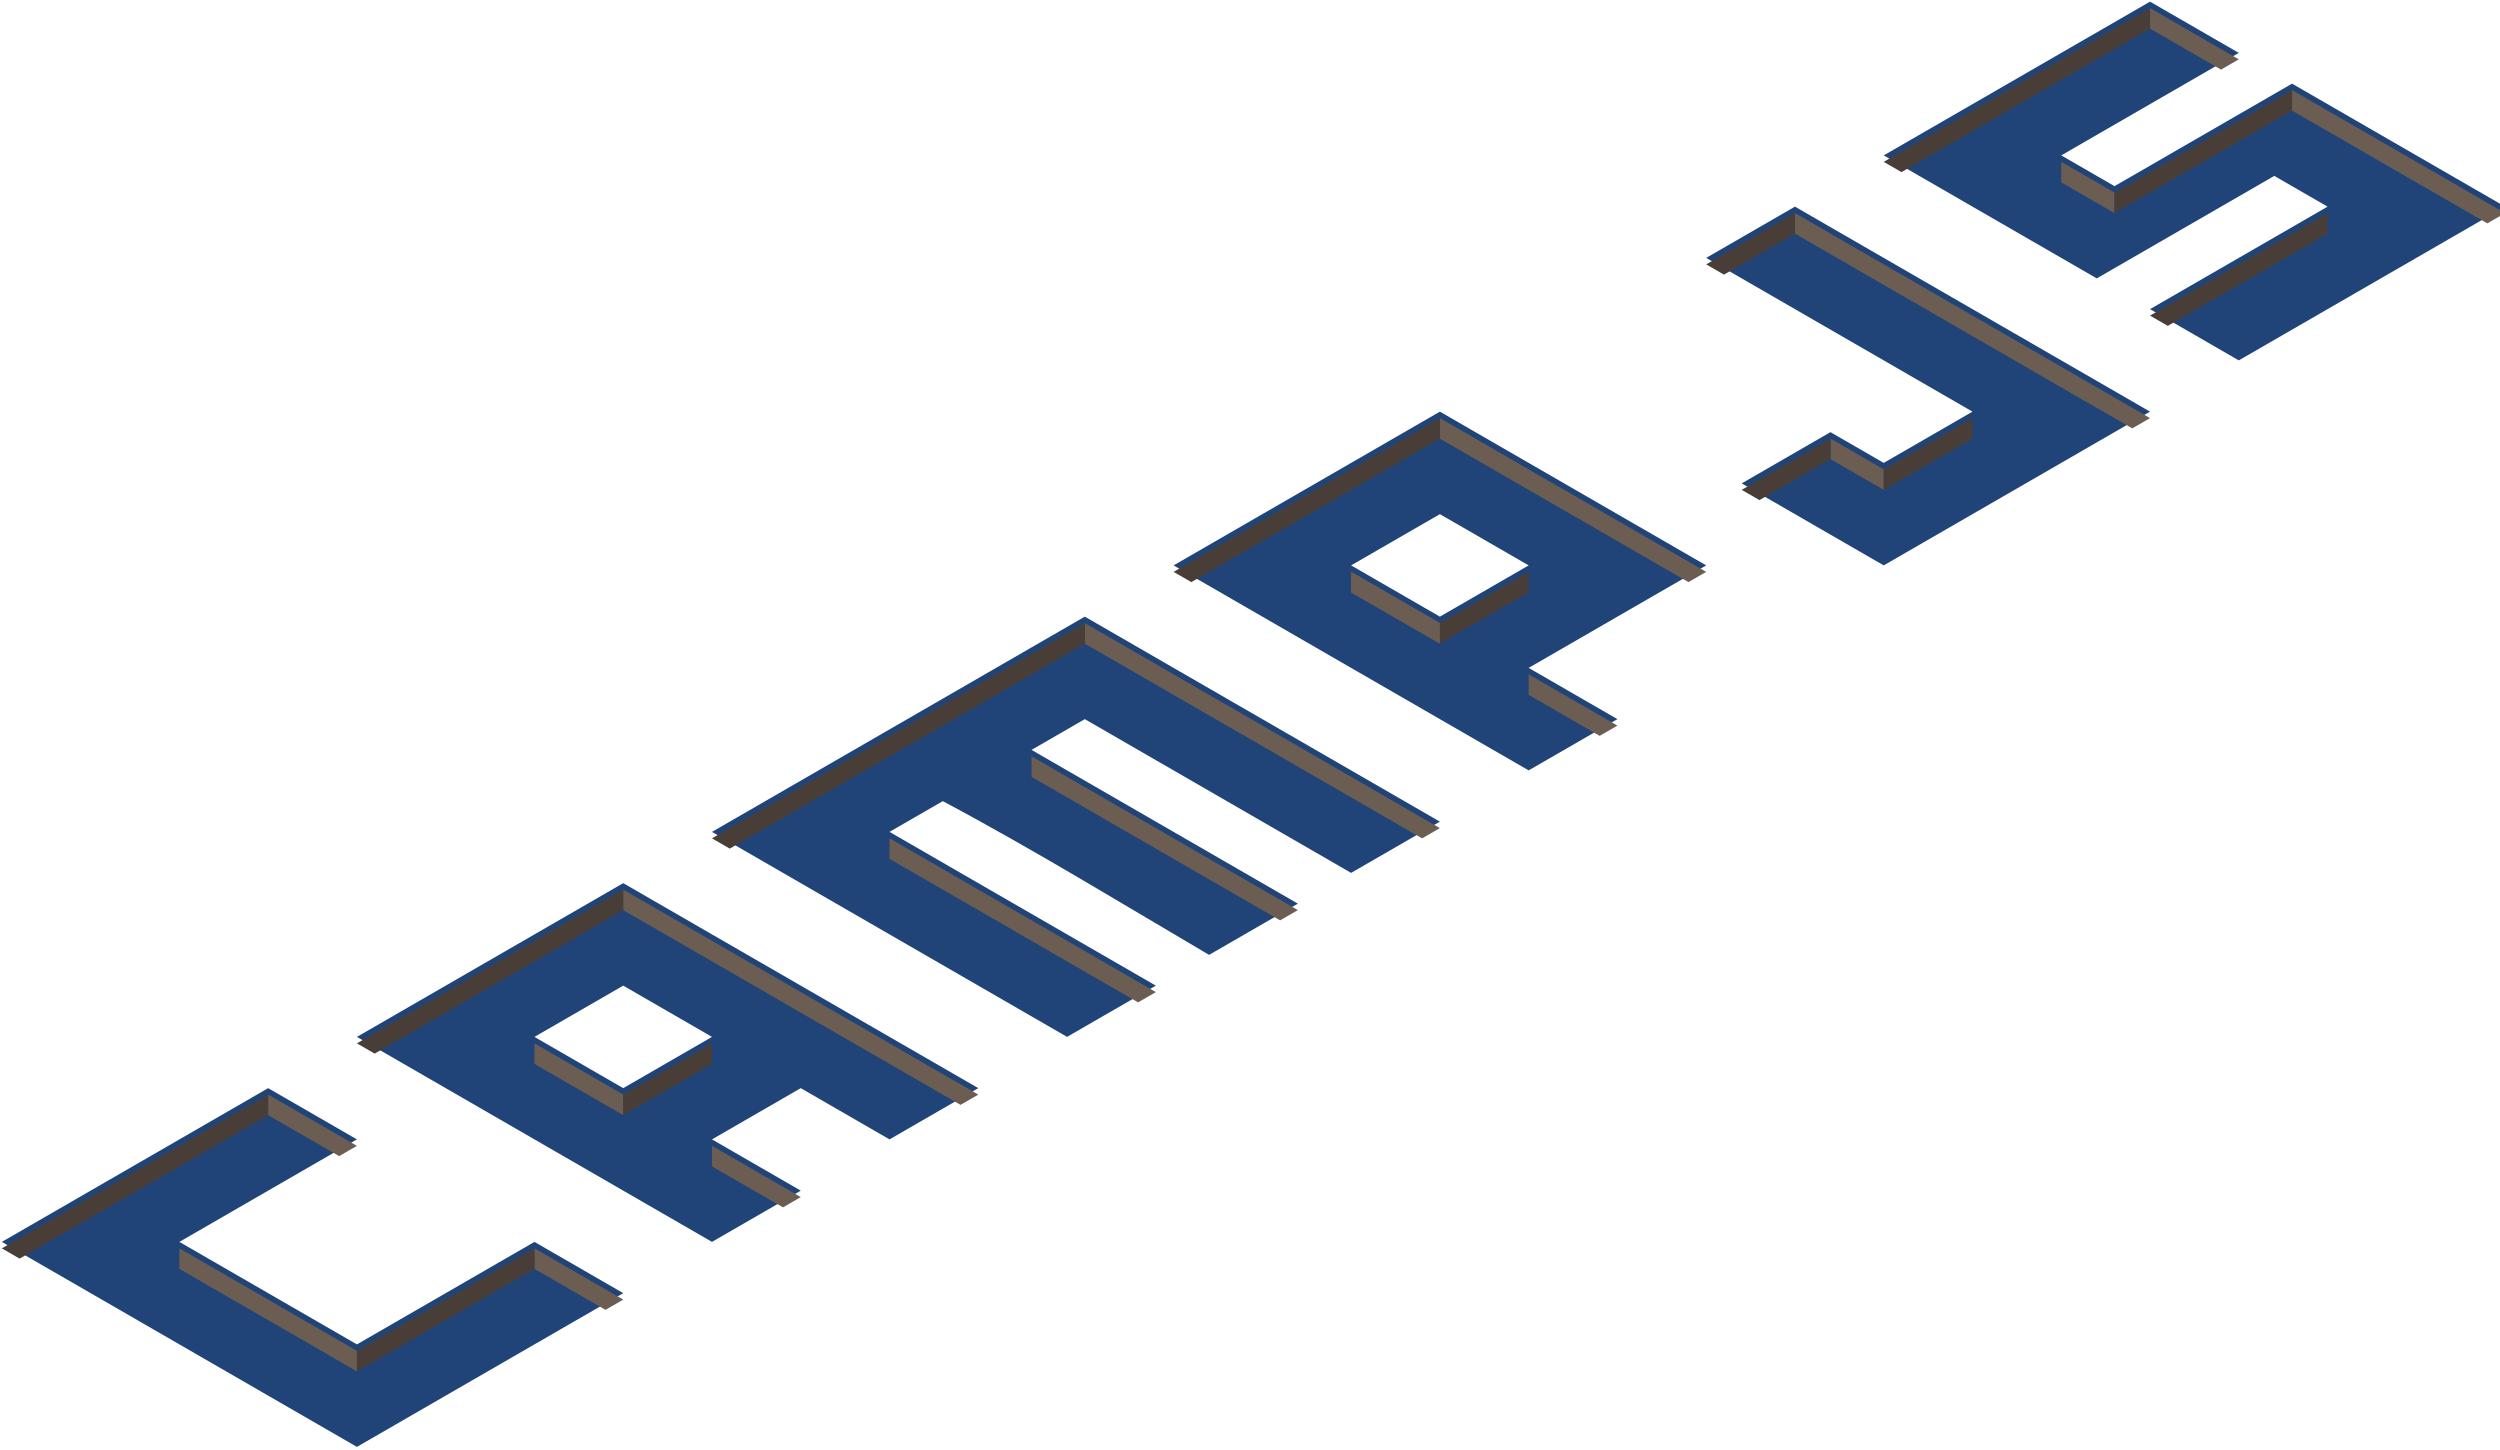 <?xml version="1.0" encoding="UTF-8" standalone="no"?>
<!-- Created with Inkscape (http://www.inkscape.org/) -->

<svg
   xmlns:dc="http://purl.org/dc/elements/1.1/"
   xmlns:cc="http://creativecommons.org/ns#"
   xmlns:rdf="http://www.w3.org/1999/02/22-rdf-syntax-ns#"
   xmlns:svg="http://www.w3.org/2000/svg"
   xmlns="http://www.w3.org/2000/svg"
   xmlns:sodipodi="http://sodipodi.sourceforge.net/DTD/sodipodi-0.dtd"
   xmlns:inkscape="http://www.inkscape.org/namespaces/inkscape"
   viewBox="0 0 200 116"
   id="svg63120"
   class="isologo"
   version="1.1"
   inkscape:version="0.91 r13725"
   sodipodi:docname="isologo.svg">
  <defs
     id="defs63122" />
  <sodipodi:namedview
     id="base"
     pagecolor="#ffffff"
     bordercolor="#666666"
     borderopacity="1.0"
     inkscape:pageopacity="0.0"
     inkscape:pageshadow="2"
     inkscape:zoom="2.2350001"
     inkscape:cx="84.296799"
     inkscape:cy="-41.031935"
     inkscape:document-units="px"
     inkscape:current-layer="svg63120"
     showgrid="false"
     units="px"
     fit-margin-top="0"
     fit-margin-left="0"
     fit-margin-right="0"
     fit-margin-bottom="0"
     inkscape:window-width="956"
     inkscape:window-height="1030"
     inkscape:window-x="960"
     inkscape:window-y="48"
     inkscape:window-maximized="0" />
  <g
     transform="matrix(0.205,0,0,0.205,-113.475,307.557)"
     style="display:inline"
     class="lettering">
    <g
       transform="translate(900.666,-1708)"
       id="g4263" />
    <g
       style="fill:#0066ff"
       transform="translate(623.538,-1548)"
       id="g4178">
      <path
         style="fill:#214478;fill-opacity:1;fill-rule:evenodd;stroke:none;stroke-width:1px;stroke-linecap:butt;stroke-linejoin:miter;stroke-opacity:1"
         d="m 346.41,1000 -34.641,20 -34.641,20 -34.643,20 34.643,20 34.641,20 34.641,20 34.641,20 34.641,-20 34.643,-20 34.641,-20 -34.641,-20 -34.643,20 -34.641,20 -34.641,-20 -34.641,-20 34.641,-20 34.641,-20 -34.641,-20 z"
         transform="translate(-311.769,-527.638)"
         id="path4162"
         inkscape:connector-curvature="0" />
    </g>
    <g
       style="fill:#214478;fill-opacity:1"
       transform="translate(796.743,-1648)"
       id="g4221">
      <path
         style="fill:#214478;fill-opacity:1;fill-rule:evenodd;stroke:none;stroke-width:1px;stroke-linecap:butt;stroke-linejoin:miter;stroke-opacity:1"
         d="m 484.975,920 -34.641,20 -34.643,20 -34.641,20 34.641,20 34.643,20 34.641,20 34.641,20 34.641,-20 -34.641,-20 34.641,-20 34.641,20 34.643,-20 -34.643,-20 -34.641,-20 -34.641,-20 -34.641,-20 z m 0,40 34.641,20 -34.641,20 -34.641,-20 34.641,-20 z"
         transform="translate(-484.974,-427.638)"
         id="path4162-3"
         inkscape:connector-curvature="0" />
    </g>
    <path
       id="path4211-9"
       d="m 976.877,-1259.638 -34.641,20 -34.643,20 -34.641,20 -41.569,24 c 46.522,26.86 95.662,55.23 138.564,80 l 34.641,-20 c -34.878,-20.137 -73.074,-42.19 -103.924,-60 l 20.785,-12 c 35.588,18.924 73.97,42.421 103.923,60 l 34.641,-20 c -36.904,-21.306 -64.026,-36.967 -96.995,-56 l -6.928,-4 20.785,-12 34.641,20 34.641,20 34.641,20 34.642,-20 -34.642,-20 -34.641,-20 -34.641,-20 z"
       style="fill:#214478;fill-opacity:1;fill-rule:evenodd;stroke:none;stroke-width:1px;stroke-linecap:butt;stroke-linejoin:miter;stroke-opacity:1"
       inkscape:connector-curvature="0"
       sodipodi:nodetypes="cccccccccccccccccccccc" />
    <g
       style="fill:#214478;fill-opacity:1"
       transform="translate(803.672,-1652)"
       id="g4336">
      <g
         style="fill:#214478;fill-opacity:1"
         transform="translate(173.205,-100)"
         id="g4294">
        <path
           style="fill:#214478;fill-opacity:1;fill-rule:evenodd;stroke:none;stroke-width:1px;stroke-linecap:butt;stroke-linejoin:miter;stroke-opacity:1"
           d="m 796.744,740 -34.643,20 -34.641,20 -34.641,20 34.641,20 34.641,20 34.643,20 34.641,20 34.641,-20 -34.641,-20 34.641,-20 34.641,-20 -34.641,-20 -34.641,-20 -34.641,-20 z m 0,40 34.641,20 -34.641,20 -34.643,-20 34.643,-20 z"
           transform="translate(-658.179,-327.638)"
           id="path4296"
           inkscape:connector-curvature="0" />
      </g>
    </g>
    <path
       sodipodi:nodetypes="cccccccccccccccccc"
       inkscape:connector-curvature="0"
       id="path4356"
       d="m 1254.003,-1419.638 -34.641,20 34.641,20 34.643,20 34.641,20 -34.641,20 -20.786,-12 -34.641,20 20.784,12 20.785,12 13.857,8 34.641,-20 34.641,-20 34.641,-20 -34.641,-20 -34.641,-20 -34.641,-20 z"
       style="fill:#214478;fill-opacity:1;fill-rule:evenodd;stroke:none;stroke-width:1px;stroke-linecap:butt;stroke-linejoin:miter;stroke-opacity:1" />
    <g
       style="fill:#214478;fill-opacity:1"
       transform="translate(803.671,-1652)"
       id="g4405">
      <path
         id="path4352"
         transform="translate(-484.974,-427.638)"
         d="m 1073.871,580 -34.641,20 -34.641,20 -34.641,20 34.641,20 20.785,12 27.711,16 34.643,-20 34.641,-20 20.785,12 -34.643,20 -34.641,20 34.641,20 34.643,-20 34.641,-20 34.641,-20 -34.641,-20 -20.785,-12 -27.713,-16 -34.641,20 -34.641,20 -20.785,-12 34.641,-20 34.641,-20 -34.641,-20 z"
         style="fill:#214478;fill-opacity:1;fill-rule:evenodd;stroke:none;stroke-width:1px;stroke-linecap:butt;stroke-linejoin:miter;stroke-opacity:1"
         inkscape:connector-curvature="0" />
    </g>
    <g
       transform="translate(900.666,-1588)"
       id="g4410" />
    <g
       transform="translate(796.743,-1648)"
       id="g4484" />
  </g>
  <g
     transform="matrix(0.205,0,0,0.205,-113.475,-91.191)"
     style="display:inline"
     class="lettering-shadow-right">
    <g
       id="g62886"
       style="display:inline;opacity:1">
      <path
         style="fill:#6c5d53;fill-opacity:1;fill-rule:evenodd;stroke:none;stroke-width:1px;stroke-linecap:butt;stroke-linejoin:miter;stroke-opacity:1"
         d="m 1080.799,668 0,8 34.641,20 0,-8 z"
         id="path7857"
         inkscape:connector-curvature="0"
         sodipodi:nodetypes="ccccc" />
      <path
         sodipodi:nodetypes="ccccc"
         inkscape:connector-curvature="0"
         id="path7873"
         d="m 1392.568,448 0,8 27.713,16 6.928,-4 z"
         style="fill:#6c5d53;fill-opacity:1;fill-rule:evenodd;stroke:none;stroke-width:1px;stroke-linecap:butt;stroke-linejoin:miter;stroke-opacity:1" />
      <path
         style="fill:#6c5d53;fill-opacity:1;fill-rule:evenodd;stroke:none;stroke-width:1px;stroke-linecap:butt;stroke-linejoin:miter;stroke-opacity:1"
         d="m 1447.994,480 0,8 76.21,44 6.928,-4 z"
         id="path7875"
         inkscape:connector-curvature="0"
         sodipodi:nodetypes="ccccc" />
      <path
         sodipodi:nodetypes="ccccc"
         inkscape:connector-curvature="0"
         id="path7879"
         d="m 1357.927,508 0,8 20.785,12 0,-8 z"
         style="fill:#6c5d53;fill-opacity:1;fill-rule:evenodd;stroke:none;stroke-width:1px;stroke-linecap:butt;stroke-linejoin:miter;stroke-opacity:1" />
      <path
         sodipodi:nodetypes="ccccc"
         inkscape:connector-curvature="0"
         id="path7849"
         d="m 1254.004,528 0,8 131.636,76 6.928,-4 z"
         style="fill:#6c5d53;fill-opacity:1;fill-rule:evenodd;stroke:none;stroke-width:1px;stroke-linecap:butt;stroke-linejoin:miter;stroke-opacity:1" />
      <path
         sodipodi:nodetypes="ccccc"
         inkscape:connector-curvature="0"
         id="path7865"
         d="m 1267.861,616 0,8 20.785,12 0,-8 z"
         style="fill:#6c5d53;fill-opacity:1;fill-rule:evenodd;stroke:none;stroke-width:1px;stroke-linecap:butt;stroke-linejoin:miter;stroke-opacity:1" />
      <path
         style="fill:#6c5d53;fill-opacity:1;fill-rule:evenodd;stroke:none;stroke-width:1px;stroke-linecap:butt;stroke-linejoin:miter;stroke-opacity:1"
         d="m 1115.44,608 0,8 96.995,56 6.928,-4 z"
         id="path7851"
         inkscape:connector-curvature="0"
         sodipodi:nodetypes="ccccc" />
      <path
         sodipodi:nodetypes="ccccc"
         inkscape:connector-curvature="0"
         id="path7859"
         d="m 1150.081,708 0,8 27.713,16 6.928,-4 z"
         style="fill:#6c5d53;fill-opacity:1;fill-rule:evenodd;stroke:none;stroke-width:1px;stroke-linecap:butt;stroke-linejoin:miter;stroke-opacity:1" />
      <path
         style="fill:#6c5d53;fill-opacity:1;fill-rule:evenodd;stroke:none;stroke-width:1px;stroke-linecap:butt;stroke-linejoin:miter;stroke-opacity:1"
         d="m 976.876,688 0,8 131.636,76 6.928,-4 z"
         id="path7839"
         inkscape:connector-curvature="0"
         sodipodi:nodetypes="ccccc" />
      <path
         sodipodi:nodetypes="ccccc"
         inkscape:connector-curvature="0"
         id="path7843"
         d="m 900.666,772 0,8 96.995,56 6.928,-4 z"
         style="fill:#6c5d53;fill-opacity:1;fill-rule:evenodd;stroke:none;stroke-width:1px;stroke-linecap:butt;stroke-linejoin:miter;stroke-opacity:1" />
      <path
         style="fill:#6c5d53;fill-opacity:1;fill-rule:evenodd;stroke:none;stroke-width:1px;stroke-linecap:butt;stroke-linejoin:miter;stroke-opacity:1"
         d="m 956.091,740 0,8 96.995,56 6.928,-4 z"
         id="path7845"
         inkscape:connector-curvature="0"
         sodipodi:nodetypes="ccccc" />
      <path
         sodipodi:nodetypes="ccccc"
         inkscape:connector-curvature="0"
         id="path7829"
         d="m 796.743,792 0,8 131.636,76 6.928,-4 z"
         style="fill:#6c5d53;fill-opacity:1;fill-rule:evenodd;stroke:none;stroke-width:1px;stroke-linecap:butt;stroke-linejoin:miter;stroke-opacity:1" />
      <path
         style="fill:#6c5d53;fill-opacity:1;fill-rule:evenodd;stroke:none;stroke-width:1px;stroke-linecap:butt;stroke-linejoin:miter;stroke-opacity:1"
         d="m 762.102,852 0,8 34.641,20 0,-8 z"
         id="path7833"
         inkscape:connector-curvature="0"
         sodipodi:nodetypes="ccccc" />
      <path
         sodipodi:nodetypes="ccccc"
         inkscape:connector-curvature="0"
         id="path7837"
         d="m 831.384,892 0,8 27.713,16 6.928,-4 z"
         style="fill:#6c5d53;fill-opacity:1;fill-rule:evenodd;stroke:none;stroke-width:1px;stroke-linecap:butt;stroke-linejoin:miter;stroke-opacity:1" />
      <path
         style="fill:#6c5d53;fill-opacity:1;fill-rule:evenodd;stroke:none;stroke-width:1px;stroke-linecap:butt;stroke-linejoin:miter;stroke-opacity:1"
         d="m 658.179,872 0,8 27.713,16 6.928,-4 z"
         id="path4622"
         inkscape:connector-curvature="0"
         sodipodi:nodetypes="ccccc" />
      <path
         sodipodi:nodetypes="ccccc"
         inkscape:connector-curvature="0"
         id="path4628"
         d="m 623.538,932 0,8 69.282,40 0,-8 z"
         style="fill:#6c5d53;fill-opacity:1;fill-rule:evenodd;stroke:none;stroke-width:1px;stroke-linecap:butt;stroke-linejoin:miter;stroke-opacity:1" />
      <path
         style="fill:#6c5d53;fill-opacity:1;fill-rule:evenodd;stroke:none;stroke-width:1px;stroke-linecap:butt;stroke-linejoin:miter;stroke-opacity:1"
         d="m 762.102,932 0,8 27.713,16 6.928,-4 z"
         id="path4630"
         inkscape:connector-curvature="0"
         sodipodi:nodetypes="ccccc" />
      <path
         sodipodi:nodetypes="ccccc"
         inkscape:connector-curvature="0"
         id="path7855"
         d="m 1080.799,668 0,8 34.641,20 0,-8 z"
         style="fill:#6c5d53;fill-opacity:1;fill-rule:evenodd;stroke:none;stroke-width:1px;stroke-linecap:butt;stroke-linejoin:miter;stroke-opacity:1" />
    </g>
  </g>
  <g
     transform="matrix(0.205,0,0,0.205,-113.475,-91.191)"
     style="display:inline"
     class="lettering-shadow-top">
    <path
       style="fill:#483e37;fill-opacity:1;fill-rule:evenodd;stroke:none;stroke-width:1px;stroke-linecap:butt;stroke-linejoin:miter;stroke-opacity:1"
       d="m 1392.568,456 0,-8 -103.923,60 6.928,4 z"
       id="path7871"
       inkscape:connector-curvature="0"
       sodipodi:nodetypes="ccccc" />
    <path
       sodipodi:nodetypes="ccccc"
       inkscape:connector-curvature="0"
       id="path7877"
       d="m 1447.994,488 0,-8 -69.282,40 0,8 z"
       style="fill:#483e37;fill-opacity:1;fill-rule:evenodd;stroke:none;stroke-width:1px;stroke-linecap:butt;stroke-linejoin:miter;stroke-opacity:1" />
    <path
       sodipodi:nodetypes="ccccc"
       inkscape:connector-curvature="0"
       id="path7881"
       d="m 1461.85,536 0,-8 -69.282,40 6.928,4 z"
       style="fill:#483e37;fill-opacity:1;fill-rule:evenodd;stroke:none;stroke-width:1px;stroke-linecap:butt;stroke-linejoin:miter;stroke-opacity:1" />
    <path
       style="fill:#483e37;fill-opacity:1;fill-rule:evenodd;stroke:none;stroke-width:1px;stroke-linecap:butt;stroke-linejoin:miter;stroke-opacity:1"
       d="m 1323.286,616 0,-8 -34.641,20 0,8 z"
       id="path7863"
       inkscape:connector-curvature="0"
       sodipodi:nodetypes="ccccc" />
    <path
       sodipodi:nodetypes="ccccc"
       inkscape:connector-curvature="0"
       id="path7867"
       d="m 1267.86,624 0,-8 -34.641,20 6.928,4 z"
       style="fill:#483e37;fill-opacity:1;fill-rule:evenodd;stroke:none;stroke-width:1px;stroke-linecap:butt;stroke-linejoin:miter;stroke-opacity:1" />
    <path
       style="fill:#483e37;fill-opacity:1;fill-rule:evenodd;stroke:none;stroke-width:1px;stroke-linecap:butt;stroke-linejoin:miter;stroke-opacity:1"
       d="m 1254.004,536 0,-8 -34.641,20 6.928,4 z"
       id="path7869"
       inkscape:connector-curvature="0"
       sodipodi:nodetypes="ccccc" />
    <path
       sodipodi:nodetypes="ccccc"
       inkscape:connector-curvature="0"
       id="path7853"
       d="m 1115.44,616 0,-8 -103.923,60 6.928,4 z"
       style="fill:#483e37;fill-opacity:1;fill-rule:evenodd;stroke:none;stroke-width:1px;stroke-linecap:butt;stroke-linejoin:miter;stroke-opacity:1" />
    <path
       sodipodi:nodetypes="ccccc"
       inkscape:connector-curvature="0"
       id="path7861"
       d="m 1150.081,676 0,-8 -34.641,20 0,8 z"
       style="fill:#483e37;fill-opacity:1;fill-rule:evenodd;stroke:none;stroke-width:1px;stroke-linecap:butt;stroke-linejoin:miter;stroke-opacity:1" />
    <path
       style="fill:#483e37;fill-opacity:1;fill-rule:evenodd;stroke:none;stroke-width:1px;stroke-linecap:butt;stroke-linejoin:miter;stroke-opacity:1"
       d="m 976.876,696 0,-8 -145.492,84 6.928,4 z"
       id="path7847"
       inkscape:connector-curvature="0"
       sodipodi:nodetypes="ccccc" />
    <path
       sodipodi:nodetypes="ccccc"
       inkscape:connector-curvature="0"
       id="path7831"
       d="m 796.743,800 0,-8 -103.923,60 6.928,4 z"
       style="fill:#483e37;fill-opacity:1;fill-rule:evenodd;stroke:none;stroke-width:1px;stroke-linecap:butt;stroke-linejoin:miter;stroke-opacity:1" />
    <path
       style="fill:#483e37;fill-opacity:1;fill-rule:evenodd;stroke:none;stroke-width:1px;stroke-linecap:butt;stroke-linejoin:miter;stroke-opacity:1"
       d="m 831.384,860 0,-8 -34.641,20 0,8 z"
       id="path7835"
       inkscape:connector-curvature="0"
       sodipodi:nodetypes="ccccc" />
    <path
       style="fill:#483e37;fill-opacity:1;fill-rule:evenodd;stroke:none;stroke-width:1px;stroke-linecap:butt;stroke-linejoin:miter;stroke-opacity:1"
       d="m 658.179,880 0,-8 -103.923,60 6.928,4 z"
       id="path4632"
       inkscape:connector-curvature="0"
       sodipodi:nodetypes="ccccc" />
    <path
       sodipodi:nodetypes="ccccc"
       inkscape:connector-curvature="0"
       id="path4640"
       d="m 762.102,940 0,-8 -69.282,40 0,8 z"
       style="fill:#483e37;fill-opacity:1;fill-rule:evenodd;stroke:none;stroke-width:1px;stroke-linecap:butt;stroke-linejoin:miter;stroke-opacity:1" />
  </g>
</svg>

